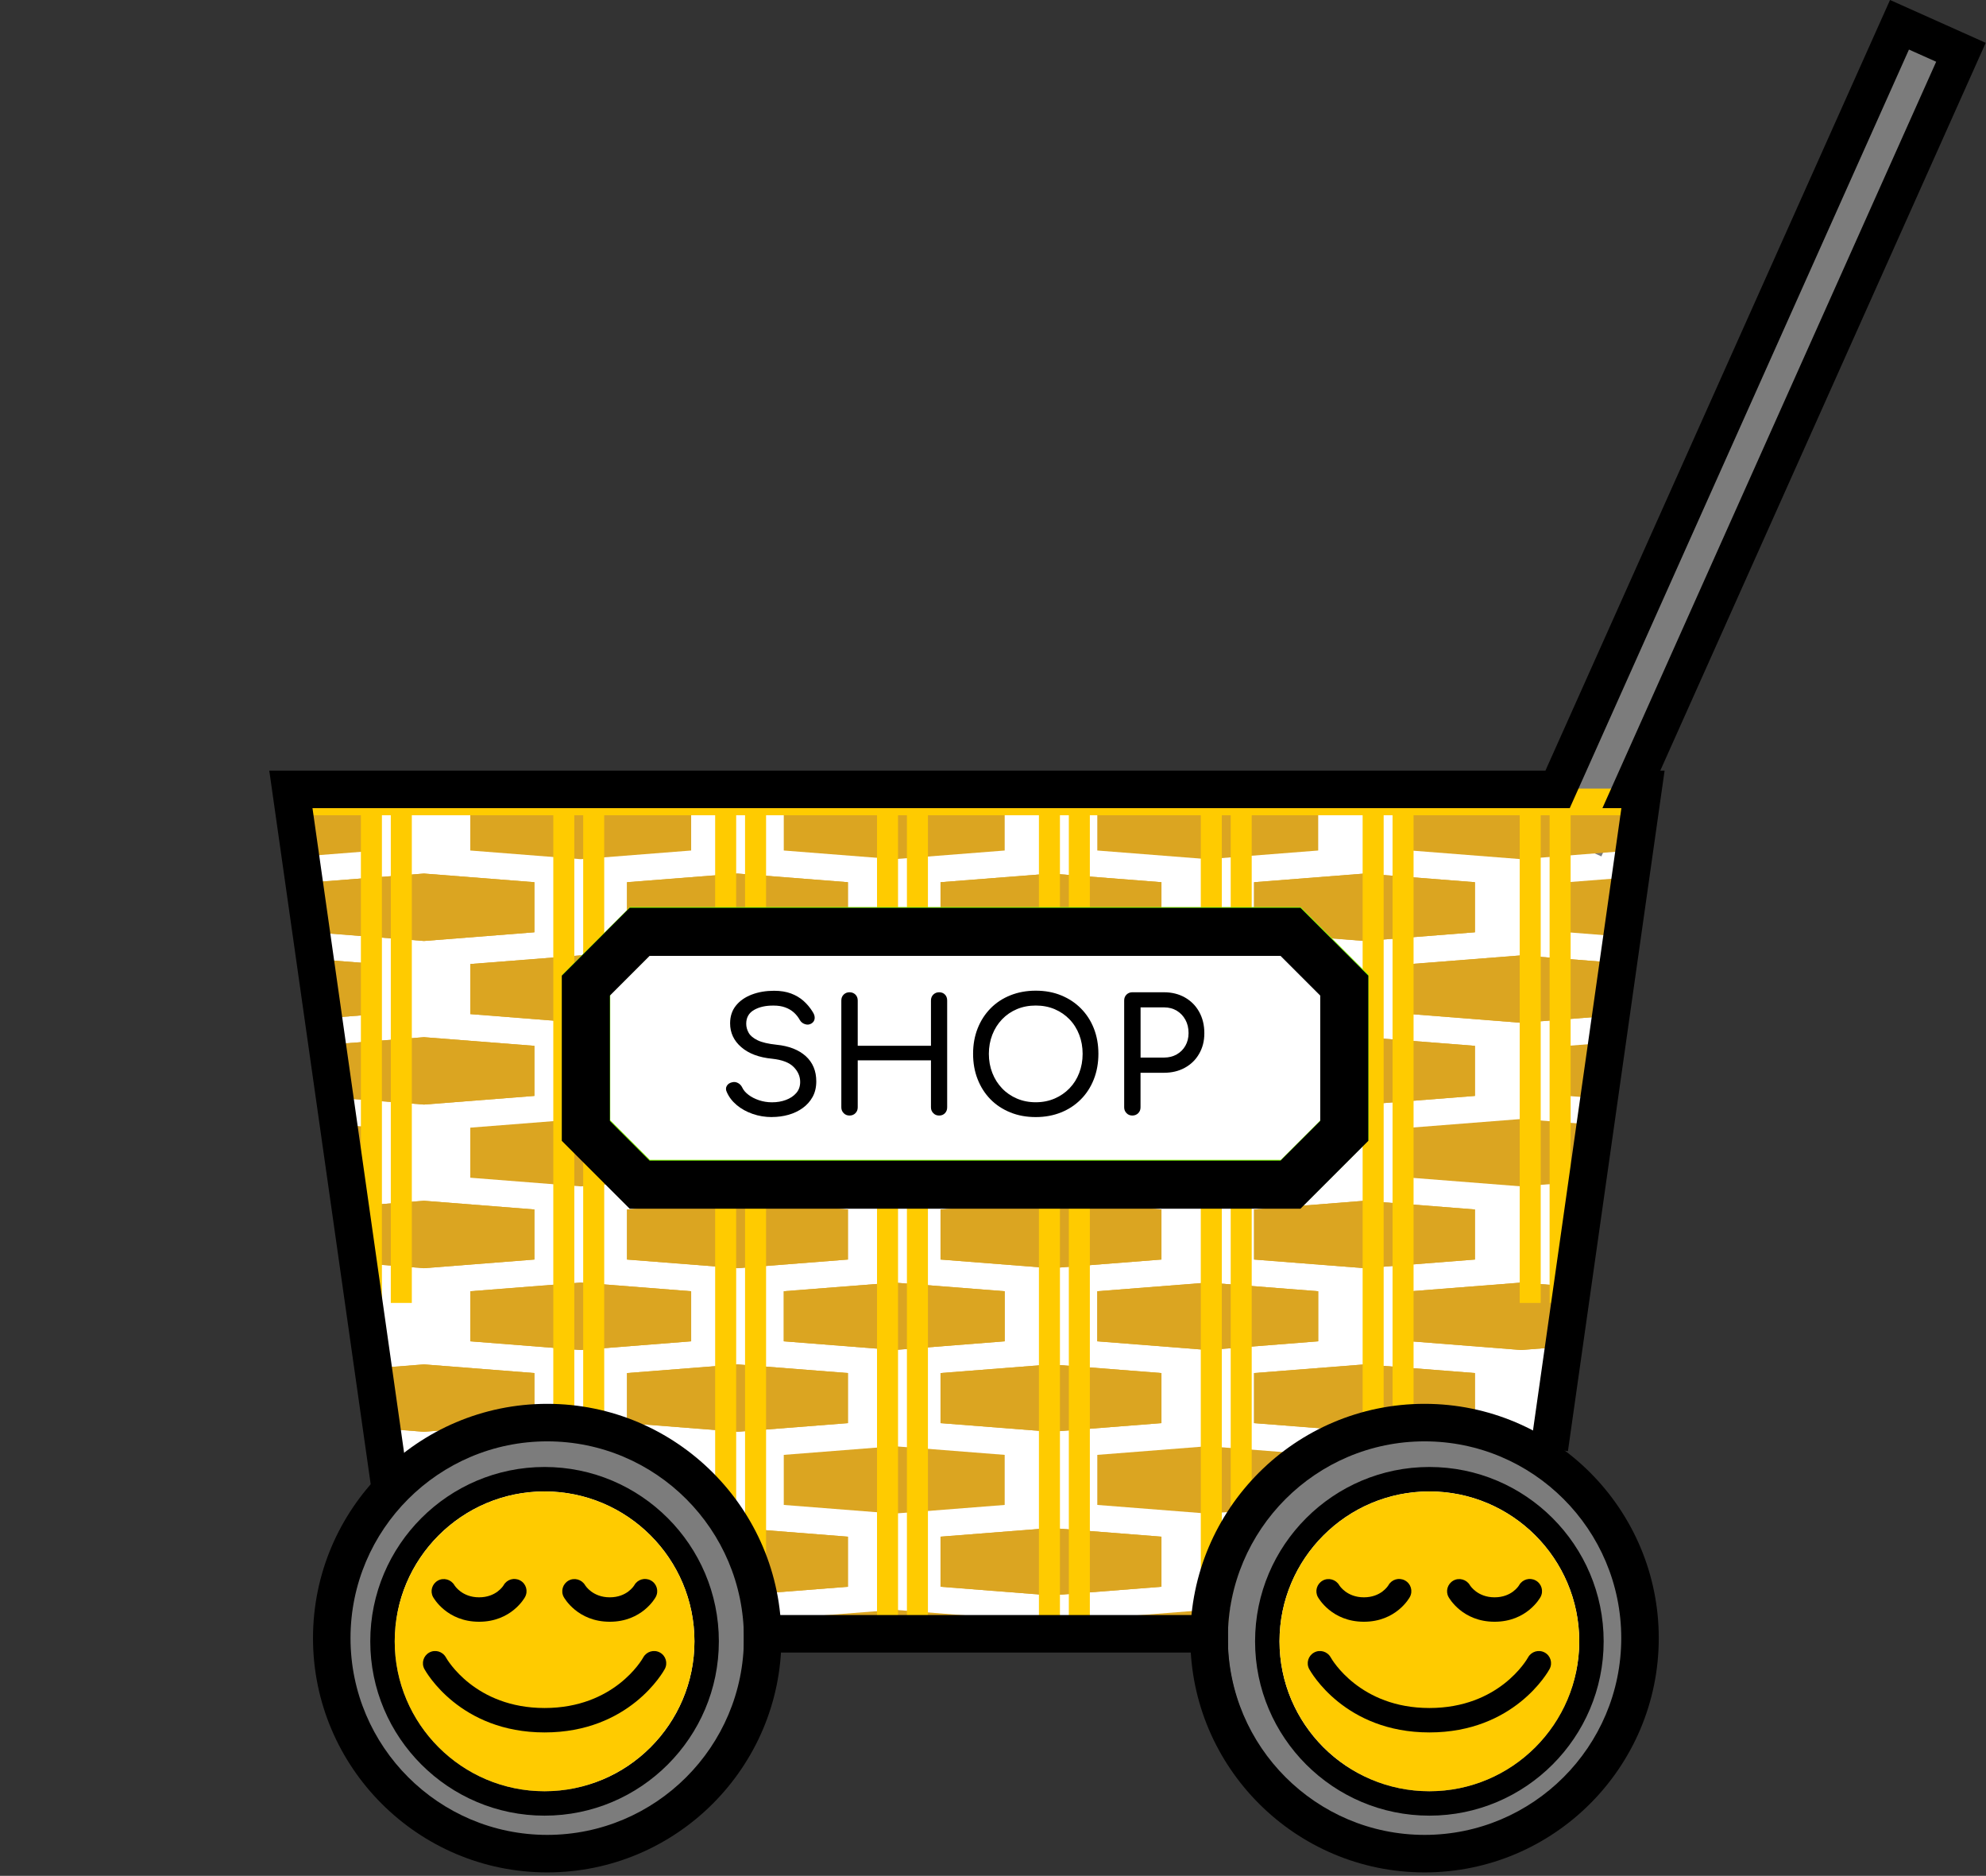 <svg width="413" height="390" viewBox="0 0 413 390" fill="none" xmlns="http://www.w3.org/2000/svg">
<rect x="0" y="0" width="413" height="390" fill="#333333" stroke="none"/>
<g clip-path="url(#clip0_6694_3489)">
<path d="M316.781 339.52H85.51L60.56 163.96H341.731L316.781 339.52Z" fill="white"/>
<path d="M395.077 5.021L320.234 172.334L333.014 178.051L407.857 10.737L395.077 5.021Z" fill="#7C7C7C"/>
<mask id="mask0_6694_3489" style="mask-type:luminance" maskUnits="userSpaceOnUse" x="60" y="163" width="282" height="177">
<path d="M316.781 339.52H85.51L60.56 163.96H341.731L316.781 339.52Z" fill="white"/>
</mask>
<g mask="url(#mask0_6694_3489)">
<mask id="mask1_6694_3489" style="mask-type:luminance" maskUnits="userSpaceOnUse" x="0" y="5" width="408" height="378">
<path d="M407.85 5H0V382.15H407.85V5Z" fill="white"/>
</mask>
<g mask="url(#mask1_6694_3489)">
<path d="M339.319 210.84L316.349 212.65L293.389 210.84V200.43L316.349 198.63L339.319 200.43V210.84Z" fill="#DBA521"/>
<path d="M371.919 193.829L348.949 195.639L325.979 193.829V183.419L348.949 181.619L371.919 183.419V193.829Z" fill="#DBA521"/>
<path d="M306.719 193.829L283.759 195.639L260.789 193.829V183.419L283.759 181.619L306.719 183.419V193.829Z" fill="#DBA521"/>
<path d="M339.319 176.829L316.349 178.629L293.389 176.829V166.419L316.349 164.609L339.319 166.419V176.829Z" fill="#DBA521"/>
</g>
<path d="M78.53 346.9L55.57 348.71L32.6 346.9V336.5L55.57 334.69L78.53 336.5V346.9Z" fill="#DBA521"/>
<mask id="mask2_6694_3489" style="mask-type:luminance" maskUnits="userSpaceOnUse" x="0" y="5" width="408" height="378">
<path d="M407.85 5H0V382.15H407.85V5Z" fill="white"/>
</mask>
<g mask="url(#mask2_6694_3489)">
<path d="M339.319 278.87L316.349 280.68L293.389 278.87V268.46L316.349 266.66L339.319 268.46V278.87Z" fill="#DBA521"/>
<path d="M371.919 261.869L348.949 263.669L325.979 261.869V251.459L348.949 249.649L371.919 251.459V261.869Z" fill="#DBA521"/>
<path d="M306.719 261.869L283.759 263.669L260.789 261.869V251.459L283.759 249.649L306.719 251.459V261.869Z" fill="#DBA521"/>
<path d="M339.319 244.859L316.349 246.659L293.389 244.859V234.449L316.349 232.649L339.319 234.449V244.859Z" fill="#DBA521"/>
<path d="M371.919 227.85L348.949 229.65L325.979 227.85V217.44L348.949 215.64L371.919 217.44V227.85Z" fill="#DBA521"/>
<path d="M306.719 227.85L283.759 229.65L260.789 227.85V217.44L283.759 215.64L306.719 217.44V227.85Z" fill="#DBA521"/>
<path d="M339.319 210.84L316.349 212.65L293.389 210.84V200.43L316.349 198.63L339.319 200.43V210.84Z" fill="#DBA521"/>
</g>
<mask id="mask3_6694_3489" style="mask-type:luminance" maskUnits="userSpaceOnUse" x="0" y="5" width="408" height="378">
<path d="M407.85 5H0V382.15H407.85V5Z" fill="white"/>
</mask>
<g mask="url(#mask3_6694_3489)">
<path d="M339.319 346.9L316.349 348.71L293.389 346.9V336.5L316.349 334.69L339.319 336.5V346.9Z" fill="#DBA521"/>
<path d="M371.919 329.9L348.949 331.7L325.979 329.9V319.49L348.949 317.68L371.919 319.49V329.9Z" fill="#DBA521"/>
<path d="M306.719 329.9L283.759 331.7L260.789 329.9V319.49L283.759 317.68L306.719 319.49V329.9Z" fill="#DBA521"/>
<path d="M339.319 312.89L316.349 314.69L293.389 312.89V302.48L316.349 300.68L339.319 302.48V312.89Z" fill="#DBA521"/>
<path d="M371.919 295.88L348.949 297.68L325.979 295.88V285.47L348.949 283.67L371.919 285.47V295.88Z" fill="#DBA521"/>
<path d="M306.719 295.88L283.759 297.68L260.789 295.88V285.47L283.759 283.67L306.719 285.47V295.88Z" fill="#DBA521"/>
<path d="M339.319 278.87L316.349 280.68L293.389 278.87V268.46L316.349 266.66L339.319 268.46V278.87Z" fill="#DBA521"/>
</g>
<path d="M111.129 329.9L88.169 331.7L65.199 329.9V319.49L88.169 317.68L111.129 319.49V329.9Z" fill="#DBA521"/>
<mask id="mask4_6694_3489" style="mask-type:luminance" maskUnits="userSpaceOnUse" x="0" y="5" width="408" height="378">
<path d="M407.85 5H0V382.15H407.85V5Z" fill="white"/>
</mask>
<g mask="url(#mask4_6694_3489)">
<path d="M274.129 210.84L251.159 212.65L228.189 210.84V200.43L251.159 198.63L274.129 200.43V210.84Z" fill="#DBA521"/>
<path d="M306.719 193.829L283.759 195.639L260.789 193.829V183.419L283.759 181.619L306.719 183.419V193.829Z" fill="#DBA521"/>
<path d="M241.53 193.829L218.56 195.639L195.59 193.829V183.419L218.56 181.619L241.53 183.419V193.829Z" fill="#DBA521"/>
<path d="M274.129 176.829L251.159 178.629L228.189 176.829V166.419L251.159 164.609L274.129 166.419V176.829Z" fill="#DBA521"/>
</g>
<mask id="mask5_6694_3489" style="mask-type:luminance" maskUnits="userSpaceOnUse" x="0" y="5" width="408" height="378">
<path d="M407.85 5H0V382.15H407.85V5Z" fill="white"/>
</mask>
<g mask="url(#mask5_6694_3489)">
<path d="M274.129 346.9L251.159 348.71L228.189 346.9V336.5L251.159 334.69L274.129 336.5V346.9Z" fill="#DBA521"/>
<path d="M306.719 329.9L283.759 331.7L260.789 329.9V319.49L283.759 317.68L306.719 319.49V329.9Z" fill="#DBA521"/>
<path d="M241.53 329.9L218.56 331.7L195.59 329.9V319.49L218.56 317.68L241.53 319.49V329.9Z" fill="#DBA521"/>
<path d="M274.129 312.89L251.159 314.69L228.189 312.89V302.48L251.159 300.68L274.129 302.48V312.89Z" fill="#DBA521"/>
<path d="M306.719 295.88L283.759 297.68L260.789 295.88V285.47L283.759 283.67L306.719 285.47V295.88Z" fill="#DBA521"/>
<path d="M241.53 295.88L218.56 297.68L195.59 295.88V285.47L218.56 283.67L241.53 285.47V295.88Z" fill="#DBA521"/>
<path d="M274.129 278.87L251.159 280.68L228.189 278.87V268.46L251.159 266.66L274.129 268.46V278.87Z" fill="#DBA521"/>
</g>
<mask id="mask6_6694_3489" style="mask-type:luminance" maskUnits="userSpaceOnUse" x="0" y="5" width="408" height="378">
<path d="M407.85 5H0V382.15H407.85V5Z" fill="white"/>
</mask>
<g mask="url(#mask6_6694_3489)">
<path d="M208.93 210.84L185.96 212.65L162.99 210.84V200.43L185.96 198.63L208.93 200.43V210.84Z" fill="#DBA521"/>
<path d="M241.53 193.829L218.56 195.639L195.59 193.829V183.419L218.56 181.619L241.53 183.419V193.829Z" fill="#DBA521"/>
<path d="M176.331 193.829L153.361 195.639L130.391 193.829V183.419L153.361 181.619L176.331 183.419V193.829Z" fill="#DBA521"/>
<path d="M208.93 176.829L185.96 178.629L162.99 176.829V166.419L185.96 164.609L208.93 166.419V176.829Z" fill="#DBA521"/>
</g>
<mask id="mask7_6694_3489" style="mask-type:luminance" maskUnits="userSpaceOnUse" x="0" y="5" width="408" height="378">
<path d="M407.85 5H0V382.15H407.85V5Z" fill="white"/>
</mask>
<g mask="url(#mask7_6694_3489)">
<path d="M274.129 278.87L251.159 280.68L228.189 278.87V268.46L251.159 266.66L274.129 268.46V278.87Z" fill="#DBA521"/>
<path d="M306.719 261.869L283.759 263.669L260.789 261.869V251.459L283.759 249.649L306.719 251.459V261.869Z" fill="#DBA521"/>
<path d="M241.53 261.869L218.56 263.669L195.59 261.869V251.459L218.56 249.649L241.53 251.459V261.869Z" fill="#DBA521"/>
<path d="M274.129 244.859L251.159 246.659L228.189 244.859V234.449L251.159 232.649L274.129 234.449V244.859Z" fill="#DBA521"/>
<path d="M306.719 227.85L283.759 229.65L260.789 227.85V217.44L283.759 215.64L306.719 217.44V227.85Z" fill="#DBA521"/>
<path d="M241.53 227.85L218.56 229.65L195.59 227.85V217.44L218.56 215.64L241.53 217.44V227.85Z" fill="#DBA521"/>
<path d="M274.129 210.84L251.159 212.65L228.189 210.84V200.43L251.159 198.63L274.129 200.43V210.84Z" fill="#DBA521"/>
</g>
<mask id="mask8_6694_3489" style="mask-type:luminance" maskUnits="userSpaceOnUse" x="0" y="5" width="408" height="378">
<path d="M407.85 5H0V382.15H407.85V5Z" fill="white"/>
</mask>
<g mask="url(#mask8_6694_3489)">
<path d="M208.93 278.87L185.96 280.68L162.99 278.87V268.46L185.96 266.66L208.93 268.46V278.87Z" fill="#DBA521"/>
<path d="M241.53 261.869L218.56 263.669L195.59 261.869V251.459L218.56 249.649L241.53 251.459V261.869Z" fill="#DBA521"/>
<path d="M176.331 261.869L153.361 263.669L130.391 261.869V251.459L153.361 249.649L176.331 251.459V261.869Z" fill="#DBA521"/>
<path d="M208.93 244.859L185.96 246.659L162.99 244.859V234.449L185.96 232.649L208.93 234.449V244.859Z" fill="#DBA521"/>
<path d="M241.53 227.85L218.56 229.65L195.59 227.85V217.44L218.56 215.64L241.53 217.44V227.85Z" fill="#DBA521"/>
<path d="M176.331 227.85L153.361 229.65L130.391 227.85V217.44L153.361 215.64L176.331 217.44V227.85Z" fill="#DBA521"/>
<path d="M208.93 210.84L185.96 212.65L162.99 210.84V200.43L185.96 198.63L208.93 200.43V210.84Z" fill="#DBA521"/>
</g>
<mask id="mask9_6694_3489" style="mask-type:luminance" maskUnits="userSpaceOnUse" x="0" y="5" width="408" height="378">
<path d="M407.85 5H0V382.15H407.85V5Z" fill="white"/>
</mask>
<g mask="url(#mask9_6694_3489)">
<path d="M208.93 346.9L185.96 348.71L162.99 346.9V336.5L185.96 334.69L208.93 336.5V346.9Z" fill="#DBA521"/>
<path d="M241.53 329.9L218.56 331.7L195.59 329.9V319.49L218.56 317.68L241.53 319.49V329.9Z" fill="#DBA521"/>
<path d="M176.331 329.9L153.361 331.7L130.391 329.9V319.49L153.361 317.68L176.331 319.49V329.9Z" fill="#DBA521"/>
<path d="M208.93 312.89L185.96 314.69L162.99 312.89V302.48L185.96 300.68L208.93 302.48V312.89Z" fill="#DBA521"/>
<path d="M241.53 295.88L218.56 297.68L195.59 295.88V285.47L218.56 283.67L241.53 285.47V295.88Z" fill="#DBA521"/>
<path d="M176.331 295.88L153.361 297.68L130.391 295.88V285.47L153.361 283.67L176.331 285.47V295.88Z" fill="#DBA521"/>
<path d="M208.93 278.87L185.96 280.68L162.99 278.87V268.46L185.96 266.66L208.93 268.46V278.87Z" fill="#DBA521"/>
</g>
<path d="M78.53 312.89L55.57 314.69L32.6 312.89V302.48L55.57 300.68L78.53 302.48V312.89Z" fill="#DBA521"/>
<path d="M111.129 295.88L88.169 297.68L65.199 295.88V285.47L88.169 283.67L111.129 285.47V295.88Z" fill="#DBA521"/>
<path d="M78.53 278.87L55.57 280.68L32.6 278.87V268.46L55.57 266.66L78.53 268.46V278.87Z" fill="#DBA521"/>
<mask id="mask10_6694_3489" style="mask-type:luminance" maskUnits="userSpaceOnUse" x="0" y="5" width="408" height="378">
<path d="M407.85 5H0V382.15H407.85V5Z" fill="white"/>
</mask>
<g mask="url(#mask10_6694_3489)">
<path d="M143.729 210.84L120.759 212.65L97.799 210.84V200.43L120.759 198.63L143.729 200.43V210.84Z" fill="#DBA521"/>
<path d="M176.329 193.829L153.359 195.639L130.389 193.829V183.419L153.359 181.619L176.329 183.419V193.829Z" fill="#DBA521"/>
<path d="M111.129 193.829L88.169 195.639L65.199 193.829V183.419L88.169 181.619L111.129 183.419V193.829Z" fill="#DBA521"/>
<path d="M143.729 176.829L120.759 178.629L97.799 176.829V166.419L120.759 164.609L143.729 166.419V176.829Z" fill="#DBA521"/>
</g>
<mask id="mask11_6694_3489" style="mask-type:luminance" maskUnits="userSpaceOnUse" x="0" y="5" width="408" height="378">
<path d="M407.85 5H0V382.15H407.85V5Z" fill="white"/>
</mask>
<g mask="url(#mask11_6694_3489)">
<path d="M78.53 278.87L55.57 280.68L32.6 278.87V268.46L55.57 266.66L78.53 268.46V278.87Z" fill="#DBA521"/>
<path d="M111.129 261.869L88.169 263.669L65.199 261.869V251.459L88.169 249.649L111.129 251.459V261.869Z" fill="#DBA521"/>
<path d="M78.53 244.859L55.57 246.659L32.6 244.859V234.449L55.57 232.649L78.53 234.449V244.859Z" fill="#DBA521"/>
<path d="M111.129 227.85L88.169 229.65L65.199 227.85V217.44L88.169 215.64L111.129 217.44V227.85Z" fill="#DBA521"/>
<path d="M78.53 210.84L55.57 212.65L32.6 210.84V200.43L55.57 198.63L78.53 200.43V210.84Z" fill="#DBA521"/>
</g>
<mask id="mask12_6694_3489" style="mask-type:luminance" maskUnits="userSpaceOnUse" x="0" y="5" width="408" height="378">
<path d="M407.85 5H0V382.15H407.85V5Z" fill="white"/>
</mask>
<g mask="url(#mask12_6694_3489)">
<path d="M143.729 346.9L120.759 348.71L97.799 346.9V336.5L120.759 334.69L143.729 336.5V346.9Z" fill="#DBA521"/>
<path d="M176.329 329.9L153.359 331.7L130.389 329.9V319.49L153.359 317.68L176.329 319.49V329.9Z" fill="#DBA521"/>
<path d="M111.129 329.9L88.169 331.7L65.199 329.9V319.49L88.169 317.68L111.129 319.49V329.9Z" fill="#DBA521"/>
<path d="M143.729 312.89L120.759 314.69L97.799 312.89V302.48L120.759 300.68L143.729 302.48V312.89Z" fill="#DBA521"/>
<path d="M176.329 295.88L153.359 297.68L130.389 295.88V285.47L153.359 283.67L176.329 285.47V295.88Z" fill="#DBA521"/>
<path d="M111.129 295.88L88.169 297.68L65.199 295.88V285.47L88.169 283.67L111.129 285.47V295.88Z" fill="#DBA521"/>
<path d="M143.729 278.87L120.759 280.68L97.799 278.87V268.46L120.759 266.66L143.729 268.46V278.87Z" fill="#DBA521"/>
</g>
<mask id="mask13_6694_3489" style="mask-type:luminance" maskUnits="userSpaceOnUse" x="0" y="5" width="408" height="378">
<path d="M407.85 5H0V382.15H407.85V5Z" fill="white"/>
</mask>
<g mask="url(#mask13_6694_3489)">
<path d="M143.729 278.87L120.759 280.68L97.799 278.87V268.46L120.759 266.66L143.729 268.46V278.87Z" fill="#DBA521"/>
<path d="M176.329 261.869L153.359 263.669L130.389 261.869V251.459L153.359 249.649L176.329 251.459V261.869Z" fill="#DBA521"/>
<path d="M111.129 261.869L88.169 263.669L65.199 261.869V251.459L88.169 249.649L111.129 251.459V261.869Z" fill="#DBA521"/>
<path d="M143.729 244.859L120.759 246.659L97.799 244.859V234.449L120.759 232.649L143.729 234.449V244.859Z" fill="#DBA521"/>
<path d="M176.329 227.85L153.359 229.65L130.389 227.85V217.44L153.359 215.64L176.329 217.44V227.85Z" fill="#DBA521"/>
<path d="M111.129 227.85L88.169 229.65L65.199 227.85V217.44L88.169 215.64L111.129 217.44V227.85Z" fill="#DBA521"/>
<path d="M143.729 210.84L120.759 212.65L97.799 210.84V200.43L120.759 198.63L143.729 200.43V210.84Z" fill="#DBA521"/>
</g>
<mask id="mask14_6694_3489" style="mask-type:luminance" maskUnits="userSpaceOnUse" x="0" y="5" width="408" height="378">
<path d="M407.85 5H0V382.15H407.85V5Z" fill="white"/>
</mask>
<g mask="url(#mask14_6694_3489)">
<path d="M78.53 210.84L55.57 212.65L32.6 210.84V200.43L55.57 198.63L78.53 200.43V210.84Z" fill="#DBA521"/>
<path d="M111.129 193.829L88.169 195.639L65.199 193.829V183.419L88.169 181.619L111.129 183.419V193.829Z" fill="#DBA521"/>
<path d="M78.53 176.829L55.57 178.629L32.6 176.829V166.419L55.57 164.609L78.53 166.419V176.829Z" fill="#DBA521"/>
</g>
</g>
<path d="M119.431 163.96H115.061V339.53H119.431V163.96Z" fill="#FFCB00"/>
<path d="M125.649 163.96H121.279V339.53H125.649V163.96Z" fill="#FFCB00"/>
<path d="M153.091 163.96H148.721V339.53H153.091V163.96Z" fill="#FFCB00"/>
<path d="M159.309 163.96H154.939V339.53H159.309V163.96Z" fill="#FFCB00"/>
<path d="M186.751 163.96H182.381V339.53H186.751V163.96Z" fill="#FFCB00"/>
<path d="M192.97 163.96H188.6V339.53H192.97V163.96Z" fill="#FFCB00"/>
<path d="M220.421 163.96H216.051V339.53H220.421V163.96Z" fill="#FFCB00"/>
<path d="M226.64 163.96H222.27V339.53H226.64V163.96Z" fill="#FFCB00"/>
<path d="M254.081 163.96H249.711V339.53H254.081V163.96Z" fill="#FFCB00"/>
<path d="M260.3 163.96H255.93V339.53H260.3V163.96Z" fill="#FFCB00"/>
<path d="M287.739 163.96H283.369V339.53H287.739V163.96Z" fill="#FFCB00"/>
<path d="M293.96 163.96H289.59V339.53H293.96V163.96Z" fill="#FFCB00"/>
<path d="M320.399 163.96H316.029V270.89H320.399V163.96Z" fill="#FFCB00"/>
<path d="M326.62 163.96H322.25V270.89H326.62V163.96Z" fill="#FFCB00"/>
<path d="M79.421 163.96H75.051V270.89H79.421V163.96Z" fill="#FFCB00"/>
<path d="M85.639 163.96H81.269V270.89H85.639V163.96Z" fill="#FFCB00"/>
<path d="M340.951 163.96H60.56V169.5H340.951V163.96Z" fill="#FFCB00"/>
<path d="M113.86 377.14C134.091 377.14 150.49 360.74 150.49 340.51C150.49 320.28 134.091 303.88 113.86 303.88C93.63 303.88 77.231 320.28 77.231 340.51C77.231 360.74 93.63 377.14 113.86 377.14Z" fill="white"/>
<path d="M296.931 377.14C317.161 377.14 333.561 360.74 333.561 340.51C333.561 320.28 317.161 303.88 296.931 303.88C276.701 303.88 260.301 320.28 260.301 340.51C260.301 360.74 276.701 377.14 296.931 377.14Z" fill="white"/>
<path d="M113.86 308.88C131.33 308.88 145.49 323.04 145.49 340.51H155.49C155.49 317.52 136.85 298.88 113.86 298.88V308.88ZM82.231 340.51C82.231 323.04 96.391 308.88 113.86 308.88V298.88C90.871 298.88 72.231 317.52 72.231 340.51H82.231ZM113.86 372.14C96.391 372.14 82.231 357.98 82.231 340.51H72.231C72.231 363.5 90.871 382.14 113.86 382.14V372.14ZM145.49 340.51C145.49 357.98 131.33 372.14 113.86 372.14V382.14C136.85 382.14 155.49 363.5 155.49 340.51H145.49Z" fill="#7C7C7C"/>
<path d="M113.86 347.6C117.775 347.6 120.95 344.426 120.95 340.51C120.95 336.594 117.775 333.42 113.86 333.42C109.944 333.42 106.77 336.594 106.77 340.51C106.77 344.426 109.944 347.6 113.86 347.6Z" fill="#7C7C7C"/>
<path d="M296.931 308.88C314.401 308.88 328.561 323.04 328.561 340.51H338.561C338.561 317.52 319.921 298.88 296.931 298.88V308.88ZM265.301 340.51C265.301 323.04 279.461 308.88 296.931 308.88V298.88C273.941 298.88 255.301 317.52 255.301 340.51H265.301ZM296.931 372.14C279.461 372.14 265.301 357.98 265.301 340.51H255.301C255.301 363.5 273.941 382.14 296.931 382.14V372.14ZM328.561 340.51C328.561 357.98 314.401 372.14 296.931 372.14V382.14C319.921 382.14 338.561 363.5 338.561 340.51H328.561Z" fill="#7C7C7C"/>
<path d="M299.871 346.945C303.437 345.327 305.015 341.125 303.397 337.559C301.779 333.993 297.577 332.415 294.011 334.033C290.445 335.651 288.867 339.853 290.485 343.419C292.103 346.985 296.305 348.564 299.871 346.945Z" fill="#7C7C7C"/>
<path d="M268.43 246.14H133.08L121.9 234.96V204.76L133.08 193.58H268.43L279.61 204.76V234.96L268.43 246.14Z" fill="white" stroke="#83FF00" stroke-width="10" stroke-miterlimit="10"/>
<path d="M160.51 232.249C159.11 232.249 157.77 232.029 156.51 231.589C155.25 231.149 154.14 230.539 153.2 229.749C152.26 228.959 151.57 228.049 151.13 227.029C150.91 226.569 150.92 226.139 151.15 225.749C151.38 225.359 151.77 225.109 152.32 224.999C152.71 224.909 153.1 224.969 153.49 225.179C153.87 225.389 154.16 225.699 154.36 226.119C154.62 226.669 155.05 227.169 155.66 227.629C156.26 228.089 156.99 228.459 157.84 228.749C158.69 229.029 159.59 229.179 160.53 229.179C161.58 229.179 162.55 229.019 163.43 228.689C164.31 228.359 165.03 227.889 165.58 227.259C166.13 226.639 166.4 225.859 166.4 224.949C166.4 223.789 165.95 222.749 165.04 221.829C164.13 220.909 162.64 220.339 160.56 220.119C157.85 219.859 155.71 219.059 154.16 217.719C152.61 216.389 151.83 214.729 151.83 212.759C151.83 211.319 152.23 210.089 153.04 209.079C153.85 208.069 154.95 207.309 156.34 206.779C157.73 206.249 159.28 205.989 160.98 205.989C162.31 205.989 163.48 206.179 164.48 206.549C165.48 206.919 166.35 207.439 167.09 208.089C167.83 208.749 168.48 209.519 169.03 210.419C169.34 210.899 169.46 211.359 169.41 211.779C169.36 212.209 169.14 212.539 168.77 212.779C168.35 213.039 167.91 213.099 167.42 212.939C166.94 212.789 166.58 212.499 166.34 212.089C165.99 211.459 165.56 210.919 165.06 210.479C164.56 210.039 163.97 209.699 163.29 209.449C162.61 209.199 161.81 209.069 160.89 209.069C159.27 209.049 157.91 209.349 156.82 209.969C155.73 210.589 155.18 211.549 155.18 212.839C155.18 213.499 155.35 214.129 155.69 214.729C156.03 215.329 156.65 215.849 157.56 216.289C158.47 216.729 159.78 217.029 161.48 217.209C164.08 217.469 166.11 218.269 167.57 219.589C169.02 220.909 169.75 222.659 169.75 224.819C169.75 226.069 169.49 227.149 168.98 228.069C168.47 228.989 167.78 229.759 166.91 230.379C166.05 230.999 165.06 231.469 163.96 231.779C162.85 232.089 161.71 232.239 160.53 232.239L160.51 232.249Z" fill="black"/>
<path d="M176.659 231.93C176.179 231.93 175.769 231.77 175.449 231.44C175.129 231.11 174.959 230.71 174.959 230.23V208.01C174.959 207.51 175.119 207.1 175.449 206.78C175.779 206.46 176.179 206.3 176.659 206.3C177.139 206.3 177.569 206.46 177.889 206.78C178.209 207.1 178.369 207.51 178.369 208.01V217.43H193.599V208.01C193.599 207.51 193.759 207.1 194.089 206.78C194.419 206.46 194.819 206.3 195.299 206.3C195.779 206.3 196.209 206.46 196.509 206.78C196.819 207.1 196.969 207.51 196.969 208.01V230.23C196.969 230.71 196.819 231.12 196.509 231.44C196.199 231.77 195.799 231.93 195.299 231.93C194.799 231.93 194.409 231.77 194.089 231.44C193.759 231.11 193.599 230.71 193.599 230.23V220.45H178.369V230.23C178.369 230.71 178.209 231.12 177.889 231.44C177.569 231.77 177.159 231.93 176.659 231.93Z" fill="black"/>
<path d="M215.389 232.25C213.459 232.25 211.699 231.93 210.099 231.28C208.499 230.63 207.129 229.73 205.979 228.56C204.829 227.39 203.939 226 203.309 224.39C202.669 222.78 202.359 221.01 202.359 219.09C202.359 217.17 202.679 215.4 203.309 213.81C203.939 212.21 204.839 210.83 205.979 209.66C207.129 208.49 208.499 207.58 210.099 206.94C211.699 206.3 213.459 205.97 215.389 205.97C217.319 205.97 219.069 206.29 220.659 206.94C222.249 207.59 223.619 208.49 224.779 209.66C225.939 210.83 226.839 212.21 227.469 213.81C228.099 215.41 228.419 217.17 228.419 219.09C228.419 221.01 228.099 222.78 227.469 224.39C226.839 226 225.939 227.39 224.779 228.56C223.619 229.73 222.249 230.64 220.659 231.28C219.069 231.92 217.319 232.25 215.389 232.25ZM215.389 229.17C216.809 229.17 218.119 228.91 219.309 228.4C220.499 227.89 221.539 227.17 222.409 226.27C223.289 225.36 223.959 224.3 224.429 223.07C224.899 221.85 225.139 220.52 225.139 219.1C225.139 217.68 224.899 216.35 224.429 215.13C223.959 213.91 223.289 212.84 222.409 211.93C221.529 211.02 220.499 210.32 219.309 209.81C218.119 209.31 216.809 209.06 215.389 209.06C213.969 209.06 212.659 209.31 211.469 209.81C210.279 210.31 209.249 211.02 208.379 211.93C207.509 212.84 206.839 213.9 206.359 215.13C205.879 216.36 205.639 217.68 205.639 219.1C205.639 220.52 205.879 221.85 206.359 223.07C206.839 224.3 207.509 225.36 208.379 226.27C209.239 227.18 210.269 227.89 211.469 228.4C212.659 228.91 213.969 229.17 215.389 229.17Z" fill="black"/>
<path d="M235.479 231.93C234.999 231.93 234.589 231.77 234.269 231.44C233.949 231.11 233.779 230.71 233.779 230.23V208.01C233.779 207.51 233.939 207.1 234.269 206.78C234.599 206.46 234.999 206.3 235.479 206.3H242.039C243.679 206.3 245.139 206.66 246.409 207.38C247.679 208.1 248.669 209.1 249.379 210.38C250.089 211.66 250.449 213.13 250.449 214.8C250.449 216.47 250.089 217.82 249.379 219.07C248.669 220.32 247.679 221.29 246.409 221.99C245.139 222.69 243.689 223.04 242.039 223.04H237.179V230.23C237.179 230.71 237.019 231.12 236.699 231.44C236.379 231.76 235.969 231.93 235.469 231.93H235.479ZM237.189 219.88H242.049C243.059 219.88 243.939 219.66 244.709 219.22C245.479 218.78 246.079 218.18 246.509 217.42C246.939 216.66 247.169 215.78 247.169 214.79C247.169 213.74 246.949 212.82 246.509 212.02C246.069 211.22 245.469 210.59 244.709 210.13C243.939 209.67 243.059 209.44 242.049 209.44H237.189V219.88Z" fill="black"/>
<path d="M113.248 305C133.234 305 149.49 321.256 149.49 341.248C149.49 361.24 133.234 377.49 113.248 377.49C93.262 377.49 77 361.234 77 341.248C77 321.262 93.262 305 113.248 305ZM144.412 341.248C144.412 324.06 130.43 310.084 113.248 310.084C96.066 310.084 82.084 324.06 82.084 341.248C82.084 358.436 96.059 372.412 113.248 372.412C130.436 372.412 144.412 358.43 144.412 341.248Z" fill="black"/>
<path d="M113.248 310.084C130.431 310.084 144.413 324.06 144.413 341.248C144.413 358.437 130.431 372.413 113.248 372.413C96.066 372.413 82.084 358.431 82.084 341.248C82.084 324.066 96.06 310.084 113.248 310.084Z" fill="#FFCB00"/>
<path d="M113.254 360.187C130.882 360.187 137.951 347.547 138.24 347.012C138.913 345.778 138.462 344.238 137.223 343.57C135.99 342.903 134.449 343.36 133.776 344.581C133.511 345.068 127.717 355.11 113.254 355.11C98.791 355.11 92.955 345.008 92.721 344.575C92.035 343.354 90.501 342.897 89.273 343.576C88.046 344.25 87.589 345.784 88.257 347.012C88.551 347.547 95.62 360.187 113.248 360.187H113.254Z" fill="black"/>
<path d="M99.633 337.175C106.323 337.175 109.079 332.242 109.187 332.031C109.861 330.798 109.41 329.258 108.17 328.59C106.937 327.922 105.415 328.367 104.735 329.577C104.645 329.733 103.177 332.097 99.627 332.097C96.078 332.097 94.562 329.679 94.501 329.577C93.797 328.373 92.251 327.946 91.048 328.626C89.845 329.312 89.394 330.816 90.055 332.031C90.176 332.242 92.931 337.175 99.627 337.175H99.633Z" fill="black"/>
<path d="M126.809 337.175C133.499 337.175 136.255 332.242 136.363 332.031C137.037 330.798 136.585 329.258 135.346 328.59C134.119 327.922 132.591 328.367 131.911 329.577C131.821 329.733 130.353 332.097 126.803 332.097C123.253 332.097 121.737 329.679 121.677 329.577C120.973 328.373 119.421 327.946 118.224 328.626C117.021 329.312 116.569 330.816 117.231 332.031C117.351 332.242 120.107 337.175 126.803 337.175H126.809Z" fill="black"/>
<path d="M297.248 305C317.234 305 333.49 321.256 333.49 341.248C333.49 361.24 317.234 377.49 297.248 377.49C277.262 377.49 261 361.234 261 341.248C261 321.262 277.262 305 297.248 305ZM328.412 341.248C328.412 324.06 314.43 310.084 297.248 310.084C280.066 310.084 266.084 324.06 266.084 341.248C266.084 358.436 280.06 372.412 297.248 372.412C314.436 372.412 328.412 358.43 328.412 341.248Z" fill="black"/>
<path d="M297.248 310.084C314.431 310.084 328.413 324.06 328.413 341.248C328.413 358.437 314.431 372.413 297.248 372.413C280.066 372.413 266.084 358.431 266.084 341.248C266.084 324.066 280.06 310.084 297.248 310.084Z" fill="#FFCB00"/>
<path d="M297.254 360.187C314.882 360.187 321.951 347.547 322.24 347.012C322.913 345.778 322.462 344.238 321.223 343.57C319.99 342.903 318.449 343.36 317.776 344.581C317.511 345.068 311.717 355.11 297.254 355.11C282.791 355.11 276.955 345.008 276.721 344.575C276.035 343.354 274.501 342.897 273.273 343.576C272.046 344.25 271.589 345.784 272.257 347.012C272.551 347.547 279.62 360.187 297.248 360.187H297.254Z" fill="black"/>
<path d="M283.633 337.175C290.323 337.175 293.079 332.242 293.187 332.031C293.861 330.798 293.41 329.258 292.17 328.59C290.937 327.922 289.415 328.367 288.735 329.577C288.645 329.733 287.177 332.097 283.627 332.097C280.078 332.097 278.562 329.679 278.501 329.577C277.797 328.373 276.251 327.946 275.048 328.626C273.845 329.312 273.394 330.816 274.055 332.031C274.176 332.242 276.931 337.175 283.627 337.175H283.633Z" fill="black"/>
<path d="M310.809 337.175C317.499 337.175 320.255 332.242 320.363 332.031C321.037 330.798 320.585 329.258 319.346 328.59C318.119 327.922 316.591 328.367 315.911 329.577C315.821 329.733 314.353 332.097 310.803 332.097C307.253 332.097 305.737 329.679 305.677 329.577C304.973 328.373 303.421 327.946 302.224 328.626C301.021 329.312 300.569 330.816 301.231 332.031C301.351 332.242 304.107 337.175 310.803 337.175H310.809Z" fill="black"/>
</g>
<g clip-path="url(#clip1_6694_3489)">
<path d="M268.37 246.3H133.01L121.83 235.12V204.92C126.2 200.55 128.65 198.1 133.01 193.74H268.37C272.74 198.11 275.19 200.56 279.55 204.92V235.12L268.37 246.3Z" stroke="black" stroke-width="10" stroke-miterlimit="10"/>
<path d="M322.2 301.16L341.67 164.12H339.25L407.79 10.87L395.01 5.15L323.91 164.12H60.49L81.09 309.04" stroke="black" stroke-width="7.8" stroke-miterlimit="10"/>
<path d="M249.369 339.68H255.369" stroke="black" stroke-width="7.8" stroke-miterlimit="10"/>
<path d="M154.68 339.68H249.37" stroke="black" stroke-width="7.8" stroke-miterlimit="10"/>
<path d="M113.8 299.67C136.36 299.67 154.7 318.02 154.7 340.58C154.7 363.14 136.35 381.49 113.8 381.49C91.25 381.49 72.89 363.14 72.89 340.58C72.89 318.02 91.24 299.67 113.8 299.67ZM113.8 291.87C86.94 291.87 65.09 313.72 65.09 340.58C65.09 367.44 86.94 389.29 113.8 389.29C140.66 389.29 162.5 367.44 162.5 340.58C162.5 313.72 140.65 291.87 113.8 291.87Z" fill="black"/>
<path d="M296.249 299.67C318.809 299.67 337.149 318.02 337.149 340.58C337.149 363.14 318.799 381.49 296.249 381.49C273.699 381.49 255.339 363.14 255.339 340.58C255.339 318.02 273.689 299.67 296.249 299.67ZM296.249 291.87C269.389 291.87 247.539 313.72 247.539 340.58C247.539 367.44 269.389 389.29 296.249 389.29C323.109 389.29 344.949 367.44 344.949 340.58C344.949 313.72 323.099 291.87 296.249 291.87Z" fill="black"/>
</g>
<defs>
<clipPath id="clip0_6694_3489">
<rect width="407.85" height="377.15" fill="white" transform="translate(0 5)"/>
</clipPath>
<clipPath id="clip1_6694_3489">
<rect width="356.95" height="389.29" fill="white" transform="translate(56)"/>
</clipPath>
</defs>
</svg>
